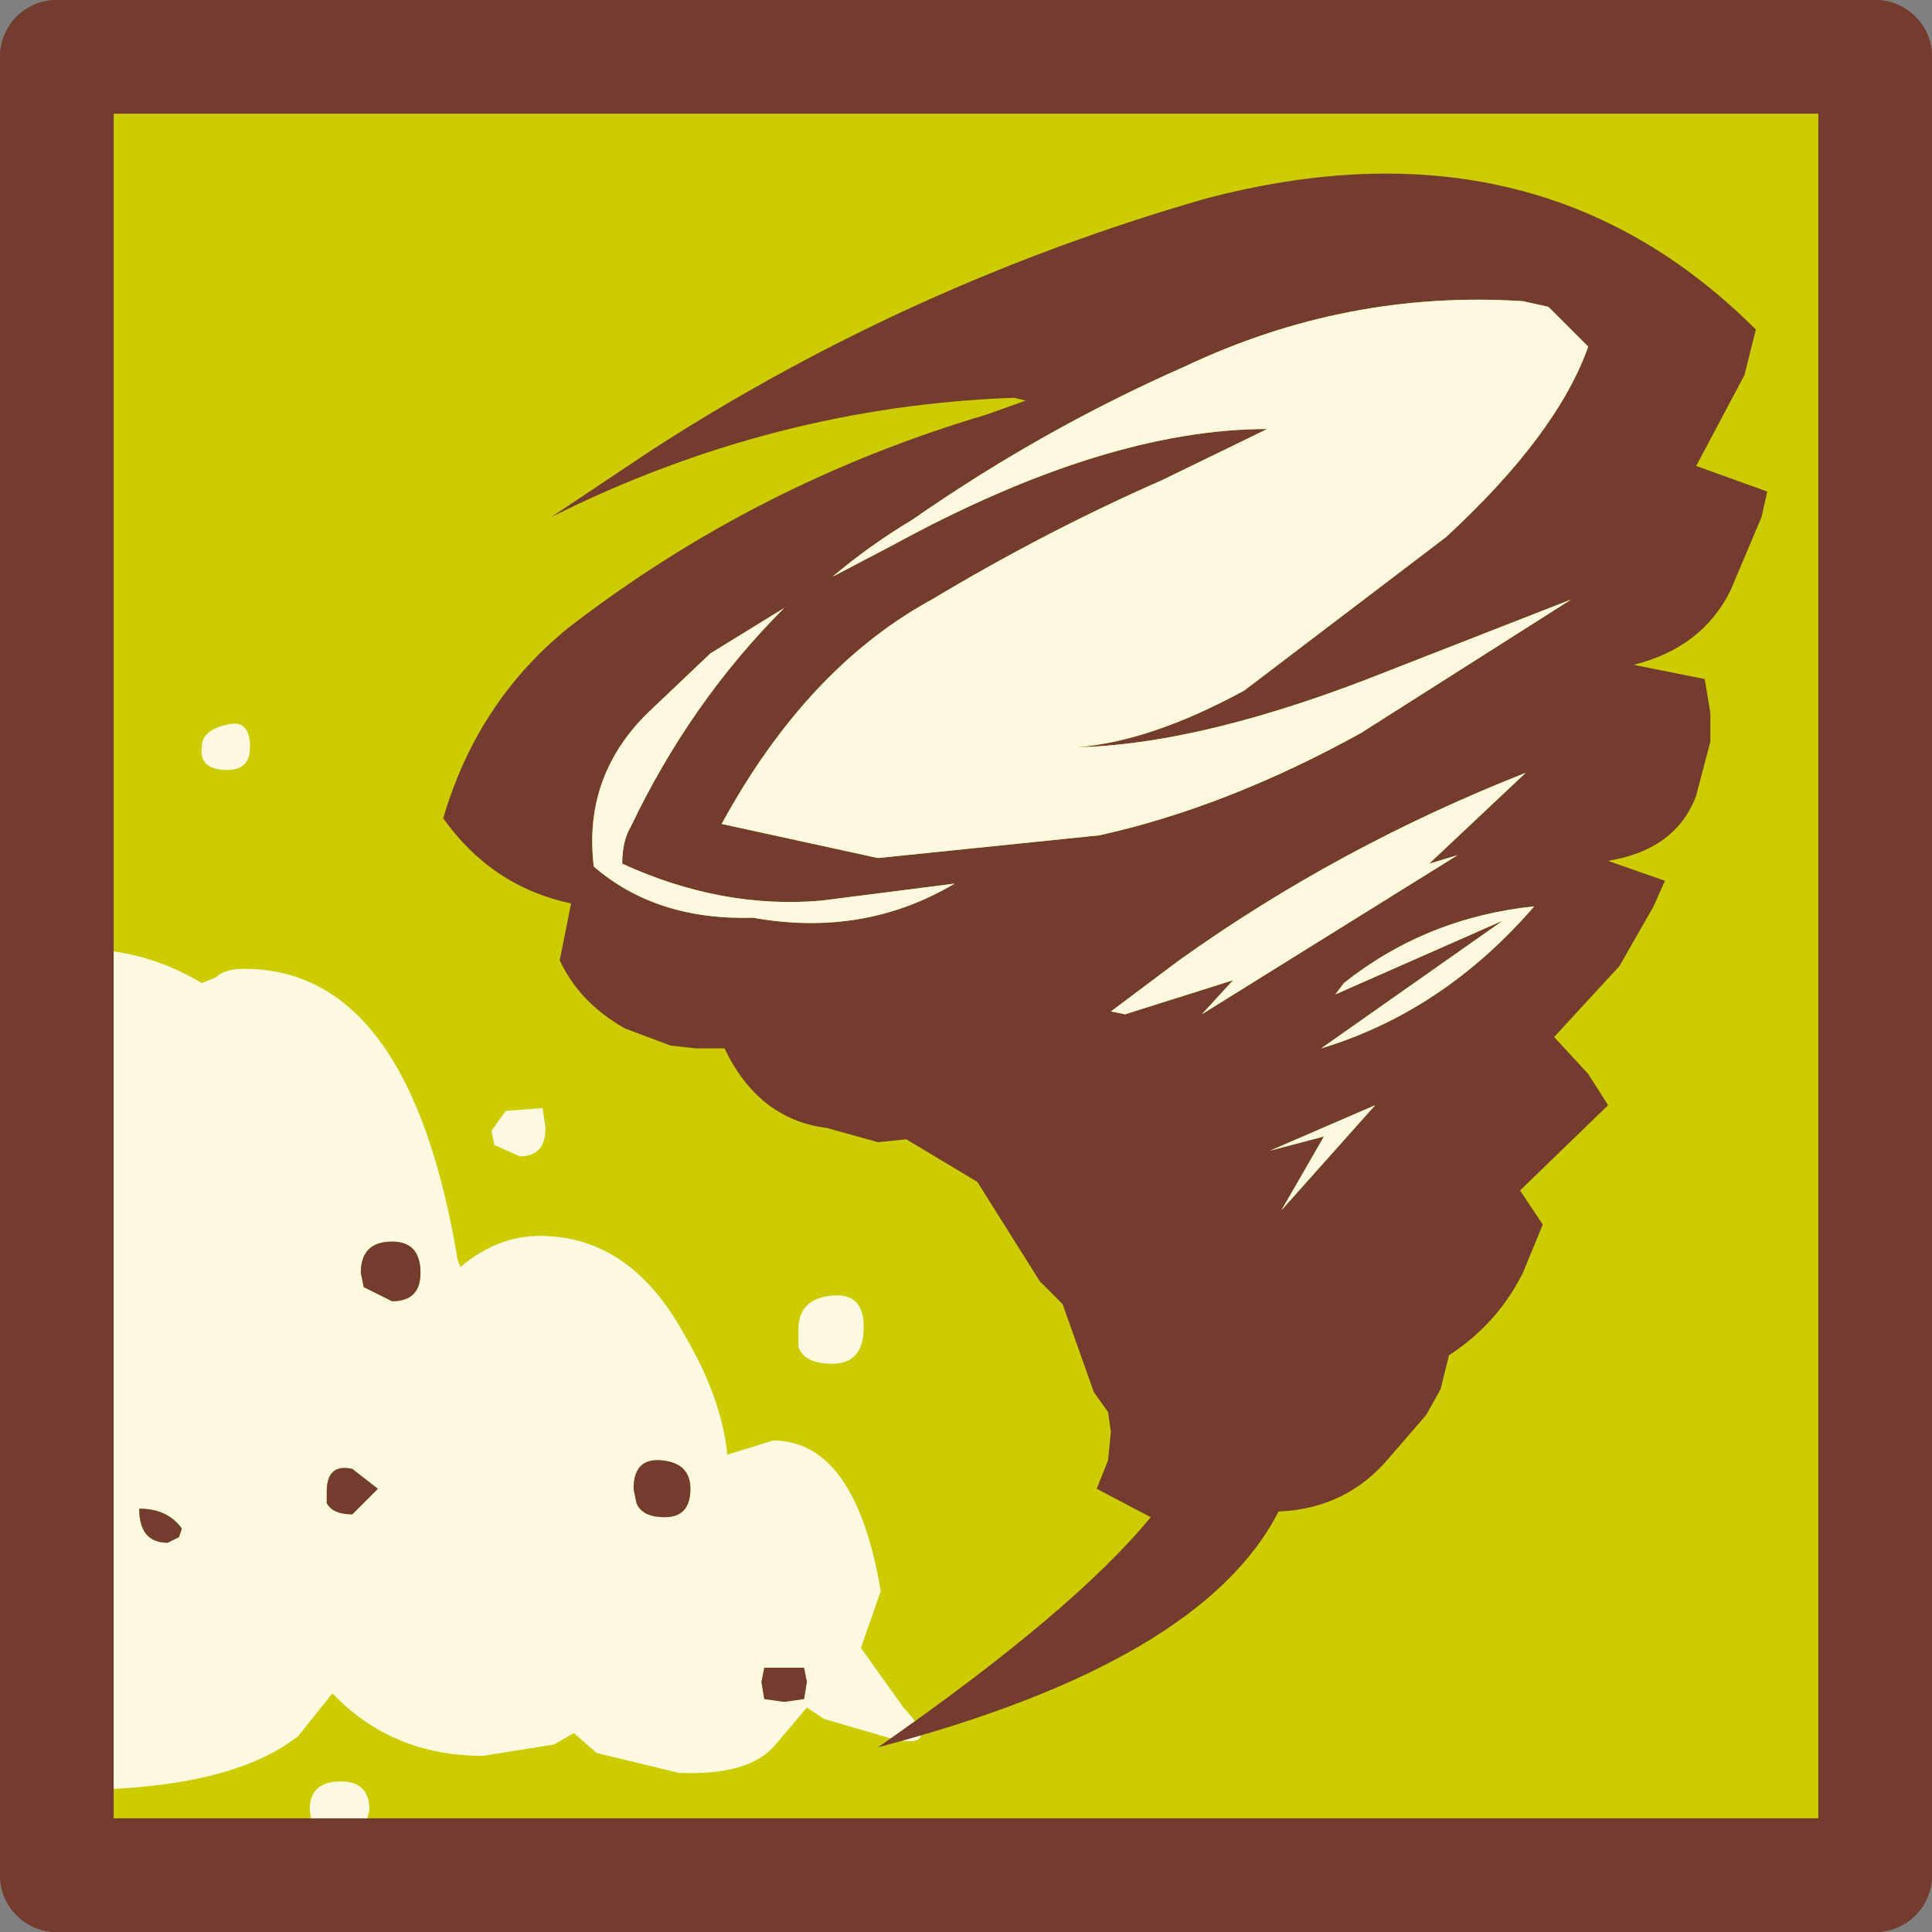 <?xml version="1.0" encoding="UTF-8" standalone="no"?>
<svg xmlns:xlink="http://www.w3.org/1999/xlink" height="34" width="34" xmlns="http://www.w3.org/2000/svg">
  <rect width="100%" height="100%" fill="#808080" stroke="none"/>
  <g transform="matrix(1.0, 0.0, 0.0, 1.0, 1, 1)">
    <use height="34.0" transform="matrix(1.0, 0.0, 0.0, 1.0, -1.65, -1.0)" width="34.65" xlink:href="#sprite0"/>
  </g>
  <defs>
    <g id="sprite0" transform="matrix(1.0, 0.0, 0.0, 1.0, 1.65, 1.0)">
      <use height="34.0" transform="matrix(1.0, 0.0, 0.0, 1.0, -1.0, -1.0)" width="34.0" xlink:href="#sprite1"/>
      <clipPath id="clipPath0" transform="matrix(1.0, 0.0, 0.0, 1.0, 0.0, 0.0)">
        <path d="M0.0 32.0 L0.0 0.0 32.0 0.0 32.0 32.0 0.0 32.0" fill="#ff0000" fill-rule="evenodd" stroke="none"/>
      </clipPath>
      <g clip-path="url(#clipPath0)">
        <use height="29.35" transform="matrix(1.0, 0.0, 0.0, 1.0, -1.65, 2.05)" width="31.75" xlink:href="#shape2"/>
      </g>
      <use height="34.0" transform="matrix(1.0, 0.0, 0.0, 1.0, -1.0, -1.0)" width="34.0" xlink:href="#shape3"/>
    </g>
    <g id="sprite1" transform="matrix(1.0, 0.0, 0.0, 1.0, 1.0, 1.0)">
      <use height="34.0" transform="matrix(1.0, 0.0, 0.0, 1.0, -1.0, -1.0)" width="34.0" xlink:href="#shape0"/>
    </g>
    <g id="shape0" transform="matrix(1.0, 0.0, 0.0, 1.0, 1.0, 1.0)">
      <path d="M0.0 32.0 L0.0 0.0 32.0 0.0 32.0 32.0 0.0 32.0" fill="#cccc00" fill-rule="evenodd" stroke="none"/>
      <path d="M0.0 32.0 L0.0 0.0 32.0 0.0 32.0 32.0 0.0 32.0 Z" fill="none" stroke="#733c2f" stroke-linecap="round" stroke-linejoin="round" stroke-width="2.0"/>
    </g>
    <g id="shape2" transform="matrix(1.0, 0.0, 0.0, 1.0, 1.65, -2.05)">
      <path d="M3.0 11.75 Q3.4 11.65 3.4 12.15 3.4 12.55 3.0 12.55 2.5 12.55 2.55 12.15 2.55 11.85 3.0 11.75 M8.55 18.5 L8.6 18.85 Q8.6 19.35 8.15 19.35 L7.7 19.15 7.65 18.9 7.9 18.55 8.55 18.5 M3.3 16.05 Q6.2 16.05 7.05 21.15 L7.1 21.3 Q7.75 20.75 8.5 20.75 10.1 20.75 11.05 22.5 11.7 23.6 11.8 24.6 L12.6 24.35 Q14.05 24.35 14.5 27.0 L14.15 28.0 14.9 29.05 Q15.6 29.8 14.7 29.6 L13.5 29.25 13.2 29.05 12.65 29.7 Q12.2 30.25 10.95 30.2 L9.5 29.85 9.1 29.5 8.75 29.7 7.5 29.9 Q5.9 29.9 4.85 28.8 L4.25 29.55 Q3.05 30.5 0.25 30.5 -2.6 30.5 -1.15 26.1 L-1.55 22.3 -1.5 18.8 Q-1.15 15.7 0.4 15.7 1.55 15.7 2.55 16.3 L2.8 16.2 Q2.95 16.05 3.3 16.05 M5.35 21.4 L5.4 21.65 5.9 21.9 Q6.4 21.9 6.4 21.4 6.4 20.85 5.9 20.85 5.35 20.85 5.35 21.4 M13.65 23.0 Q13.15 23.0 13.05 22.7 L13.05 22.4 Q13.05 21.85 13.65 21.8 14.2 21.75 14.2 22.35 14.2 23.0 13.65 23.0 M5.2 25.65 L5.65 25.2 5.2 24.85 Q4.75 24.75 4.75 25.25 L4.75 25.45 Q4.85 25.65 5.2 25.65 M12.4 28.6 L12.45 28.9 12.8 28.95 13.15 28.9 13.2 28.6 13.15 28.35 12.45 28.35 12.4 28.6 M10.2 25.45 Q10.3 25.7 10.7 25.7 11.15 25.7 11.15 25.2 11.15 24.75 10.65 24.7 10.15 24.65 10.15 25.2 L10.2 25.45 M5.0 30.35 Q5.5 30.35 5.5 30.85 5.4 31.4 5.0 31.4 4.6 31.4 4.5 31.15 L4.45 30.85 Q4.45 30.35 5.0 30.35 M1.45 25.55 Q1.45 26.15 1.95 26.15 L2.15 26.05 2.2 25.9 Q1.95 25.55 1.45 25.55 M-0.2 20.1 L-0.35 20.0 -0.35 20.15 -0.2 20.1" fill="#fcf9e0" fill-rule="evenodd" stroke="none"/>
      <path d="M5.35 21.4 Q5.35 20.85 5.9 20.85 6.4 20.85 6.4 21.4 6.4 21.9 5.9 21.9 L5.4 21.65 5.35 21.4 M10.2 25.45 L10.15 25.2 Q10.15 24.65 10.65 24.7 11.15 24.75 11.15 25.2 11.15 25.7 10.7 25.7 10.3 25.7 10.2 25.45 M12.4 28.6 L12.45 28.35 13.15 28.35 13.2 28.6 13.15 28.9 12.8 28.95 12.45 28.9 12.4 28.6 M5.2 25.65 Q4.85 25.65 4.75 25.45 L4.75 25.25 Q4.75 24.75 5.2 24.85 L5.65 25.2 5.2 25.65 M1.45 25.55 Q1.95 25.55 2.2 25.9 L2.15 26.05 1.95 26.15 Q1.45 26.15 1.45 25.55" fill="#733c2f" fill-rule="evenodd" stroke="none"/>
      <path d="M26.95 5.1 L26.25 4.4 25.8 4.3 Q22.7 4.1 19.85 5.45 17.35 6.55 15.05 8.15 14.3 8.6 13.65 9.15 L14.7 8.6 Q18.45 6.55 21.3 6.55 L19.45 7.45 Q17.4 8.35 15.4 9.55 13.2 10.75 11.7 13.5 L14.45 14.1 18.35 13.7 Q20.6 13.2 22.95 11.9 L26.65 9.55 23.45 10.8 Q20.2 12.1 17.95 12.15 19.25 12.05 20.9 11.15 L24.45 8.45 Q26.4 6.65 26.95 5.1 M29.9 4.8 L29.7 5.6 28.85 7.2 30.1 7.65 30.0 8.1 29.45 9.4 Q28.95 10.4 27.75 10.7 L29.0 10.95 29.1 11.55 29.1 12.05 28.85 13.0 Q28.5 13.95 27.3 14.15 L28.3 14.5 28.1 14.95 27.5 16.0 26.35 17.25 26.95 17.9 27.3 18.45 25.75 19.95 26.15 20.55 25.8 21.4 Q25.35 22.3 24.5 22.85 L24.35 23.45 24.1 23.9 23.45 24.65 Q22.7 25.55 21.5 25.6 20.15 28.25 14.45 29.75 17.9 27.35 19.25 25.7 L18.3 25.2 18.5 24.7 18.55 24.2 18.5 23.85 18.25 23.5 17.7 21.95 17.3 21.55 16.2 19.8 14.95 19.05 14.45 19.1 13.55 18.85 Q12.35 18.7 11.75 17.45 L11.25 17.45 10.8 17.4 10.0 17.1 Q9.2 16.65 8.85 15.9 L9.05 14.9 Q7.65 14.6 6.8 13.4 7.4 11.35 9.0 10.05 12.3 7.5 16.35 6.3 L17.05 6.05 16.85 6.0 Q12.6 6.15 8.7 8.1 L10.5 6.9 Q15.0 4.0 20.2 2.5 26.05 0.95 29.9 4.8 M22.5 16.5 L25.45 15.2 22.25 17.45 Q24.4 16.8 26.0 14.95 24.1 15.15 22.65 16.3 L22.5 16.5 M24.15 14.2 L25.85 12.6 Q22.55 13.9 19.75 15.9 L18.55 16.8 18.8 16.85 20.7 16.25 20.15 16.85 24.65 14.05 24.15 14.2 M21.55 20.3 L23.2 18.45 21.35 19.25 22.3 19.0 21.55 20.3 M11.5 10.5 L10.5 11.45 Q9.25 12.6 9.45 14.25 10.55 15.2 12.25 15.15 14.2 15.5 15.8 14.55 L13.45 14.85 Q11.7 15.0 9.95 14.2 9.95 13.8 10.1 13.55 11.15 11.35 12.8 9.7 L11.5 10.5" fill="#733c2f" fill-rule="evenodd" stroke="none"/>
      <path d="M26.95 5.1 Q26.4 6.65 24.45 8.45 L20.9 11.15 Q19.25 12.05 17.95 12.15 20.2 12.1 23.45 10.8 L26.65 9.55 22.95 11.9 Q20.6 13.2 18.35 13.7 L14.45 14.1 11.7 13.5 Q13.2 10.75 15.4 9.55 17.4 8.35 19.45 7.45 L21.3 6.55 Q18.45 6.55 14.7 8.6 L13.65 9.15 Q14.3 8.6 15.05 8.15 17.35 6.55 19.85 5.45 22.7 4.1 25.8 4.3 L26.25 4.4 26.95 5.1 M21.55 20.3 L22.3 19.0 21.35 19.25 23.2 18.45 21.55 20.3 M24.15 14.2 L24.65 14.05 20.15 16.85 20.7 16.25 18.8 16.85 18.55 16.8 19.75 15.9 Q22.55 13.9 25.85 12.6 L24.15 14.2 M22.5 16.5 L22.65 16.3 Q24.1 15.15 26.0 14.95 24.4 16.8 22.25 17.45 L25.45 15.2 22.5 16.5 M11.5 10.5 L12.8 9.7 Q11.15 11.35 10.1 13.55 9.95 13.8 9.95 14.2 11.7 15.0 13.45 14.85 L15.8 14.55 Q14.2 15.5 12.25 15.15 10.55 15.2 9.45 14.25 9.25 12.6 10.5 11.45 L11.5 10.5" fill="#fcf9e0" fill-rule="evenodd" stroke="none"/>
    </g>
    <g id="shape3" transform="matrix(1.0, 0.0, 0.0, 1.0, 1.0, 1.0)">
      <path d="M0.0 32.0 L0.0 0.0 32.0 0.0 32.0 32.0 0.0 32.0 Z" fill="none" stroke="#733c2f" stroke-linecap="round" stroke-linejoin="round" stroke-width="2.0"/>
    </g>
  </defs>
</svg>
